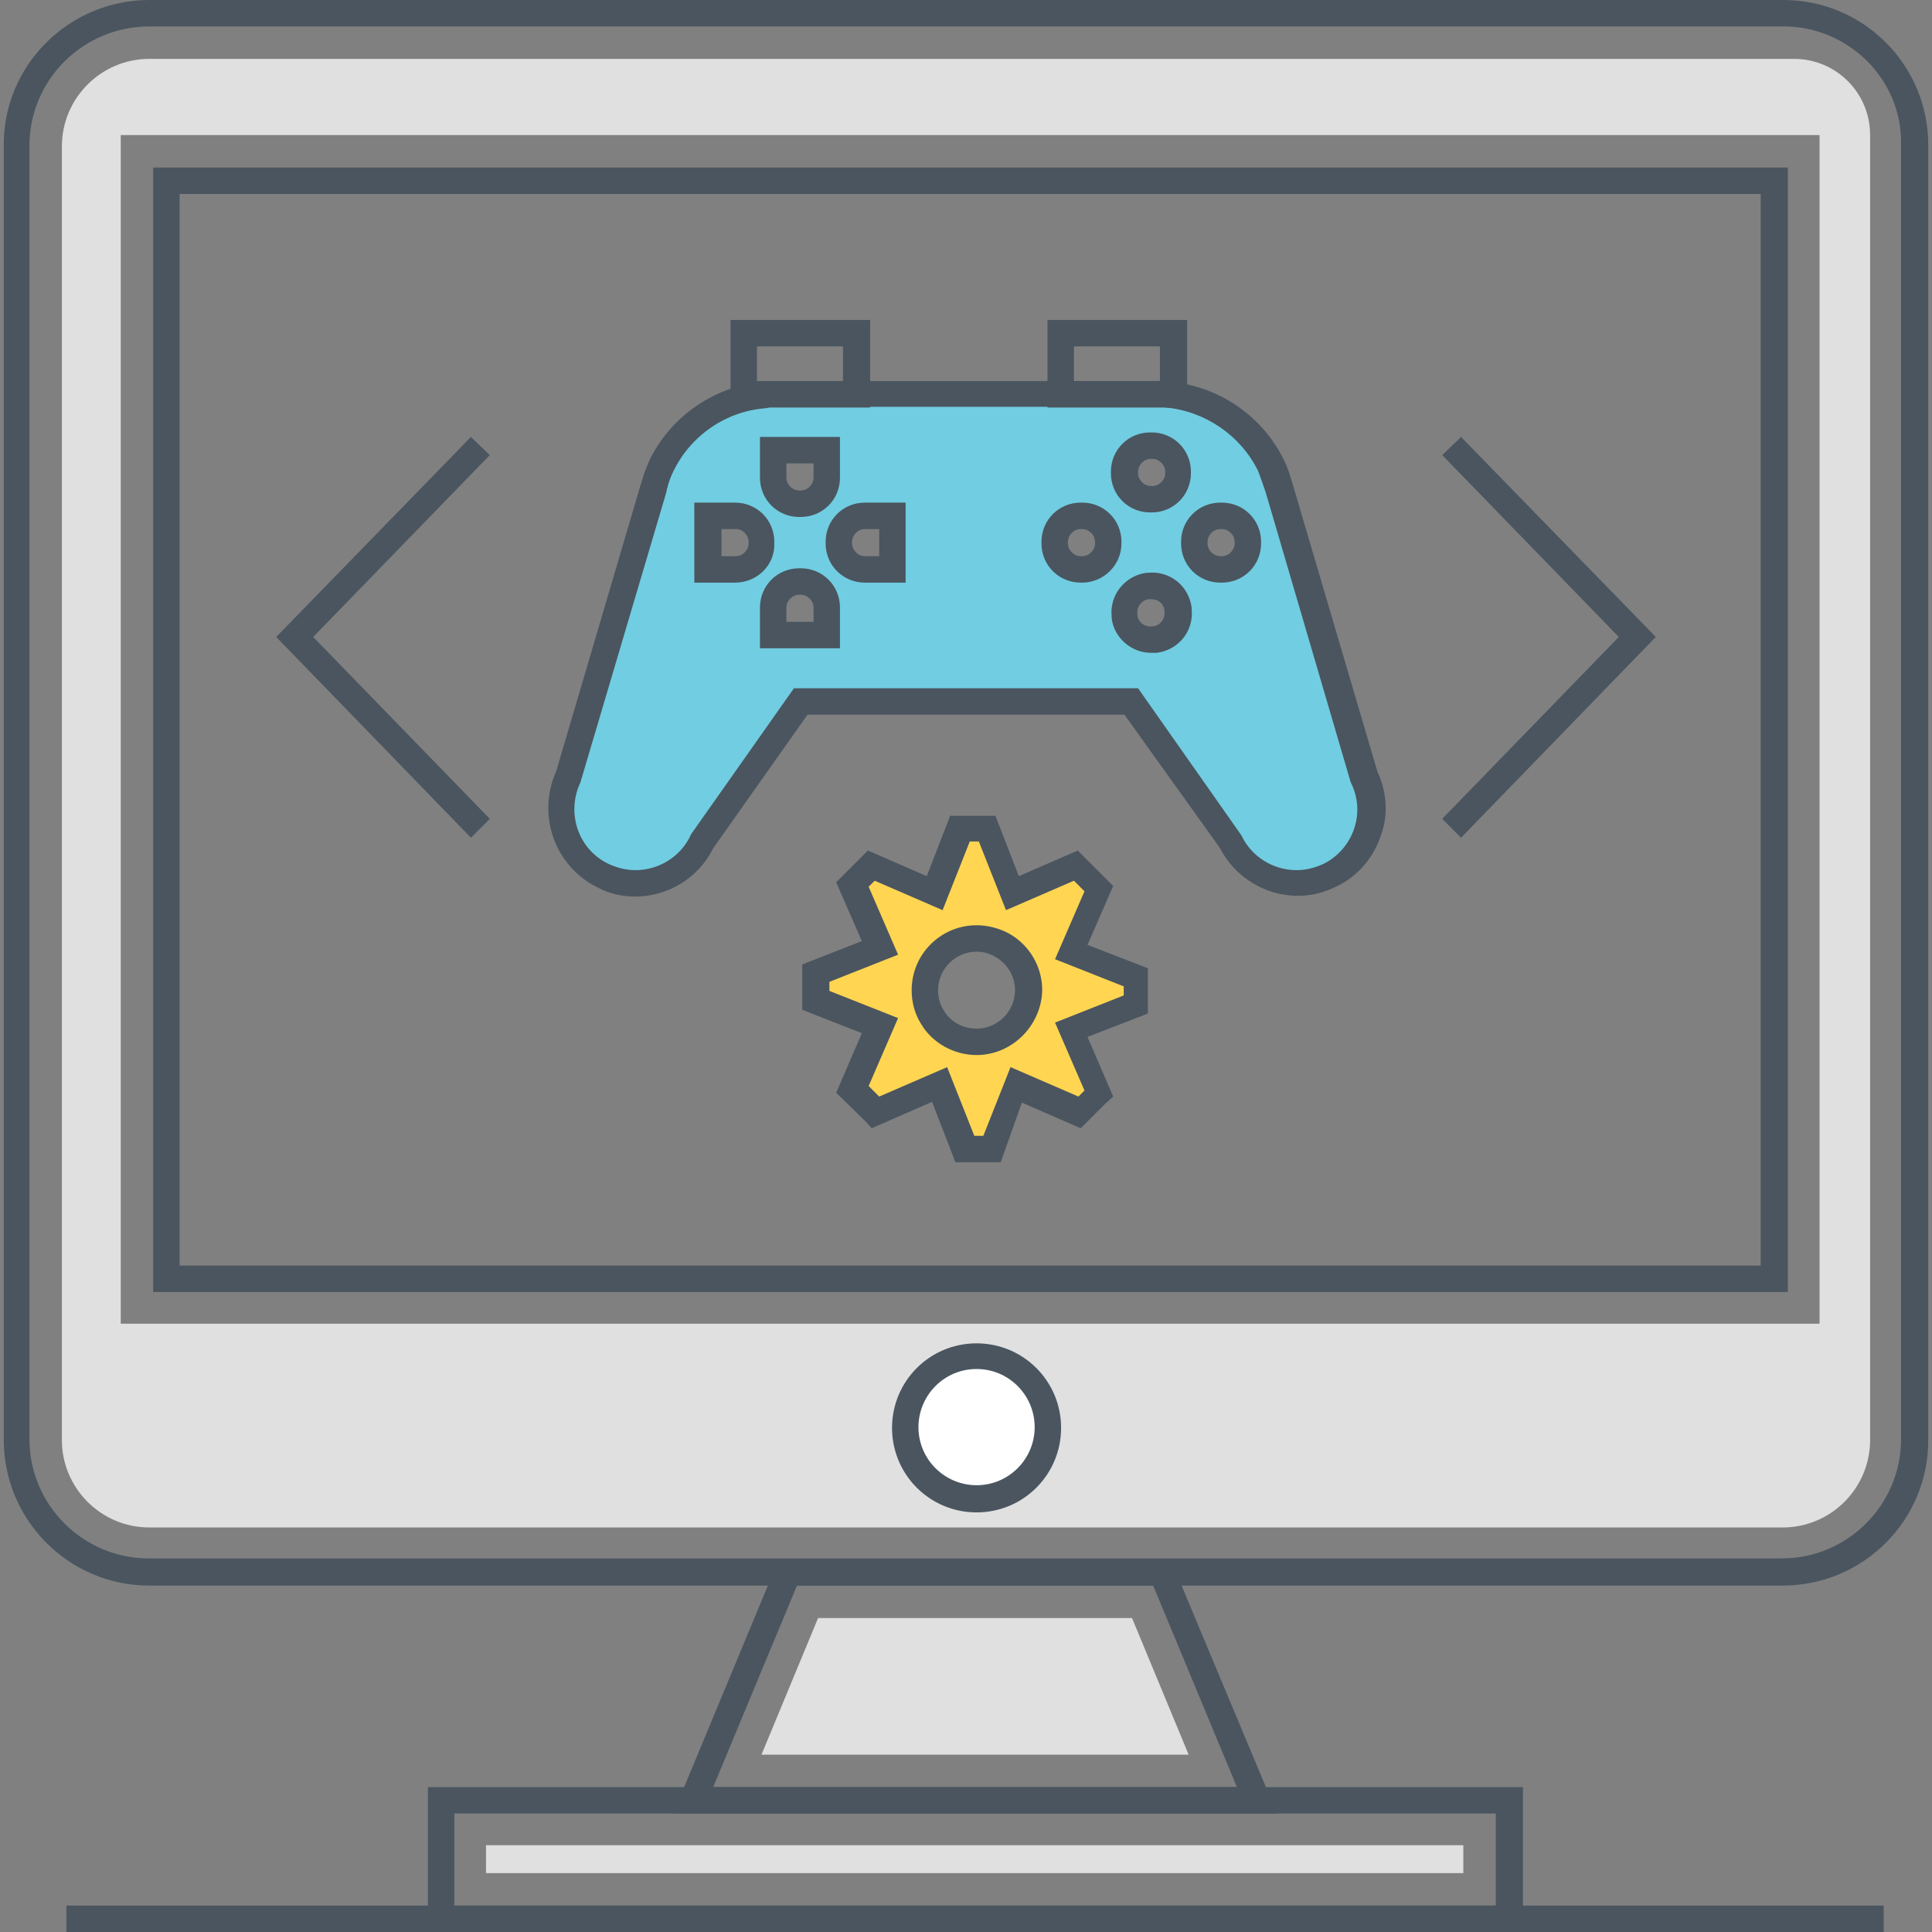 <svg t="1706845015930" class="icon" viewBox="0 0 1024 1024" version="1.1" xmlns="http://www.w3.org/2000/svg" p-id="7566" width="200" height="200"><rect x="0" y="0" width="1024" height="1024" fill="#808080" stroke="none"/><path d="M944.8 840.4H79.2C36.4 840.4 2 805.6 2 763.2V77.2C1.6 34.8 36.4 0 79.2 0h866c42.4 0 76.8 34.4 76.8 76.8v686c0.4 42.8-34.4 77.6-77.2 77.6z m0.4-826.4H79.2C44 14 15.6 42.4 15.6 77.2v685.6c0 34.8 28.4 63.2 63.2 63.2h865.6c34.8 0 63.2-28.4 63.2-63.2V76.8c0.8-34.4-27.6-62.8-62.4-62.8z m2.4 670.8H81.2v-596h866.4v596z m-852.4-14h838v-568H95.2v568z" fill="#4A555F" p-id="7567"></path><path d="M79.2 31.2C53.6 31.2 32.8 52 32.8 77.6v685.6c0 25.6 20.8 46.4 46.4 46.4h865.6c25.6 0 46.4-20.8 46.4-46.4V71.6c0-22.4-18-40.4-40.4-40.4H79.2z m885.2 670.4H64V71.6h900.4v630z" fill="#E0E0E0" p-id="7568"></path><path d="M676.8 961.2h-320l56-134.8h207.6l56.4 134.8z m-298.8-14h277.6l-44.4-106.8h-188.8l-44.4 106.8z" fill="#4A555F" p-id="7569"></path><path d="M403.6 930l30-72.4H600l30 72.4z" fill="#E0E0E0" p-id="7570"></path><path d="M806.8 1024h-580v-76.8h580.4V1024z m-566-14h552v-48.8h-552v48.8z" fill="#4A555F" p-id="7571"></path><path d="M257.6 978h518v14.8H257.6z" fill="#E0E0E0" p-id="7572"></path><path d="M35.2 1010h963.2v14H35.2z" fill="#4A555F" p-id="7573"></path><path d="M517.6 756.4m-38 0a38 38 0 1 0 76 0 38 38 0 1 0-76 0Z" fill="#FFFFFF" p-id="7574"></path><path d="M517.6 801.6c-24.8 0-44.8-20-44.8-44.8s20-44.8 44.8-44.8c24.8 0 44.8 20 44.8 44.8s-20 44.8-44.8 44.8z m0-76c-17.2 0-30.8 14-30.8 30.8 0 17.2 14 30.8 30.8 30.8 17.2 0 30.8-14 30.8-30.8s-13.6-30.8-30.8-30.8z" fill="#4A555F" p-id="7575"></path><path d="M722.8 411.6l-44.8-152.8c-1.2-4-2.4-8.4-4.4-12.4-10.8-22-32-35.6-54.4-37.2v-0.4h-213.6v0.4c-22.8 2-44 15.2-54.4 37.2-1.2 2.8-2.4 5.2-3.2 8v0.4l-1.2 3.6-44.8 152.8c-9.6 19.6-1.2 43.2 18.4 52.8 19.6 9.6 43.2 1.2 52.8-18.4L424.4 372h175.2l52.4 74c9.6 19.6 33.2 28 52.8 18.4 19.2-9.6 27.6-33.2 18-52.8zM399.6 297.6c-2.4 2.4-6 4-10 4h-14v-28.4h14c7.6 0 14 6.4 14 14 0 4.4-1.6 8-4 10.4z m38.8 38.8h-28.4v-14c0-8 6.4-14 14-14 4 0 7.6 1.6 10 4 2.4 2.4 4 6 4 10l0.4 14z m0-83.6c0 7.6-6.4 14-14 14-4 0-7.6-1.6-10-4-2.4-2.4-4-6-4-10v-14h28.4l-0.4 14z m34.8 49.2h-14c-8 0-14-6.4-14-14 0-4 1.6-7.6 4-10 2.4-2.4 6-4 10-4h14v28z m110-4.4c-2.4 2.4-6 4-10 4s-7.6-1.6-10-4c-2.4-2.4-4-6-4-10 0-8 6.4-14 14-14 4 0 7.6 1.6 10 4 2.4 2.4 4 6 4 10s-1.6 7.6-4 10z m28.8 41.2h-1.6c-7.2 0-13.2-5.2-14-12.4-0.8-7.6 4.8-14.8 12.4-15.6h1.6c7.2 0 13.2 5.2 14 12.4v1.6c0 6.8-5.2 13.2-12.4 14z m8.4-78.4c-2.4 2.4-6 4-10 4-8 0-14-6.4-14-14 0-4 1.6-7.6 4-10 2.4-2.4 6-4 10-4s7.6 1.6 10 4c2.4 2.4 4 6 4 10s-1.6 7.6-4 10z m36.8 37.2c-2.4 2.4-6 4-10 4s-7.6-1.6-10-4c-2.4-2.4-4-6-4-10 0-8 6.4-14 14-14 4 0 7.6 1.6 10 4 2.4 2.4 4 6 4 10 0.4 4-1.2 7.6-4 10z" fill="#71CDE1" p-id="7576"></path><path d="M336.8 475.2c-7.2 0-14-1.6-20-4.8-22.8-11.2-32.4-38.4-22-61.6l44.8-152 1.2-3.6v-0.4c1.2-3.6 2.4-6.4 3.6-9.2 10.4-21.2 30.8-36.4 54-40.4v-0.8l7.2-0.4h220.8v1.2c23.2 4 43.6 19.2 54 40.4 2.4 4.8 3.6 9.2 4.8 13.2l44.8 152c5.2 11.2 6 23.6 1.6 34.8-4 11.6-12.4 21.2-23.6 26.4-6.4 3.2-13.2 4.8-20 4.8-17.6 0-33.6-10-41.6-25.6L596 378.8h-168l-50 70.8c-7.6 15.6-24 25.6-41.2 25.6zM407.6 216l-2 0.4c-20.8 1.6-39.6 14.4-48.8 33.6-1.2 2.4-2 4.8-2.8 7.2v0.4c-0.4 1.2-0.8 2.4-0.8 3.2l-45.6 154c-7.6 16-1.2 35.6 15.2 43.2 4.4 2 9.2 3.2 14 3.2 12.4 0 24-7.2 29.2-18.4l0.4-0.8 54.4-77.2h182.4l54.8 78c5.2 11.2 16.8 18.4 29.2 18.4 4.8 0 9.6-1.2 14-3.2 7.6-3.6 13.6-10.4 16.4-18.4 2.8-8 2.4-16.8-1.6-24.8l-0.4-1.2-44.8-152.8c-1.2-3.2-2.4-7.2-4-11.2-9.2-18.8-28-31.6-48.8-33.6l-2.8-0.4h-207.6z" fill="#4A555F" p-id="7577"></path><path d="M610.4 271.6h-0.8c-11.6 0-20.8-9.2-20.8-20.8v-0.8c0-11.6 9.2-20.8 20.8-20.8h0.8c11.6 0 20.8 9.2 20.8 20.8v0.8c0 11.6-9.2 20.8-20.8 20.8z m-0.4-28.4c-3.6 0-6.8 3.2-6.8 6.8v0.8c0 3.6 3.2 6.8 6.8 6.8h0.8c3.6 0 6.8-3.2 6.8-6.8v-0.8c0-3.6-3.2-6.8-6.8-6.8h-0.8zM610 346c-10.4 0-19.6-8-20.8-18.4v-0.8c-1.2-11.2 6.8-21.6 18.4-23.2h0.8c11.6-1.2 21.6 6.8 23.2 18.4v0.8c1.2 11.6-6.8 21.6-18.4 23.2h-3.2z m0.4-28.4h-1.6c-3.6 0.4-6.4 4-6 7.6v0.8c0.4 3.6 3.6 6.4 7.6 6h0.8c3.6-0.4 6.4-4 6-7.6v-0.8c-0.4-3.6-3.2-6-6.8-6zM647.6 308.8h-0.8c-11.6 0-20.8-9.2-20.8-20.8v-0.8c0-11.6 9.2-20.8 20.8-20.8h0.8c11.6 0 20.8 9.2 20.8 20.8v0.8c0 11.6-9.2 20.8-20.8 20.8z m-0.8-28.4c-3.6 0-6.8 3.2-6.8 6.8v0.8c0 3.6 3.2 6.8 6.8 6.8h0.8c3.6 0 6.8-3.2 6.8-6.8v-0.8c0-3.6-3.2-6.8-6.8-6.8h-0.8zM573.6 308.8h-0.8c-11.6 0-20.8-9.2-20.8-20.8v-0.8c0-11.6 9.2-20.8 20.8-20.8h0.8c11.6 0 20.8 9.2 20.8 20.8v0.8c0 11.6-9.6 20.8-20.8 20.8z m-0.8-28.4c-3.6 0-6.8 3.2-6.8 6.8v0.8c0 3.6 3.2 6.8 6.8 6.8h0.8c3.6 0 6.8-3.2 6.8-6.8v-0.8c0-3.6-3.2-6.8-6.8-6.8h-0.8z" fill="#4A555F" p-id="7578"></path><path d="M389.6 308.8H368V266.4h21.6c11.6 0 20.8 9.2 20.8 20.8v0.8c0.4 11.6-9.2 20.8-20.8 20.8z m-7.2-14h7.6c3.6 0 6.8-3.2 6.8-6.8v-0.8c0-3.6-3.2-6.8-6.8-6.8h-7.6v14.4zM480 308.8h-21.6c-11.6 0-20.8-9.2-20.8-20.8v-0.8c0-11.6 9.2-20.8 20.8-20.8h21.6v42.4z m-21.6-28.4c-3.6 0-6.8 3.2-6.8 6.8v0.8c0 3.6 3.2 6.8 6.8 6.8h7.6v-14.4h-7.6zM424.4 274h-0.8c-11.6 0-20.8-9.2-20.8-20.8v-21.6h42.4v21.6c0 11.6-9.2 20.8-20.8 20.8z m-7.6-28.4v7.6c0 3.6 3.2 6.8 6.8 6.8h0.8c3.6 0 6.8-3.2 6.8-6.8v-7.6h-14.4zM445.2 343.6h-42.4v-21.6c0-11.6 9.2-20.8 20.8-20.8h0.8c11.6 0 20.8 9.2 20.8 20.8v21.6z m-28.4-14h14.4v-7.6c0-3.6-3.2-6.8-6.8-6.8h-0.8c-3.6 0-6.8 3.2-6.8 6.8v7.6z" fill="#4A555F" p-id="7579"></path><path d="M461.2 216H387.2V169.6h74V216z m-60-14h45.6v-18.4h-45.6v18.4z" fill="#4A555F" p-id="7580"></path><path d="M629.2 216h-74V169.6h74V216z m-60-14h45.6v-18.4h-45.6v18.4z" fill="#4A555F" p-id="7581"></path><path d="M774.4 444l-10-10 93.6-96.4-93.6-96.4 10-9.6 103.2 106zM249.6 444L146.4 337.6l103.2-106 10 9.6-93.6 96.4 93.6 96.4z" fill="#4A555F" p-id="7582"></path><path d="M602.4 518l-34-13.6 14.8-33.6-10-10-1.6-1.6-0.4-0.4-33.6 14.8-13.6-34h-14.4l-13.2 34-33.6-14.8-9.2 9.2-0.8 0.8 14.8 33.6-34 13.2v14.4l34 13.6-14.8 33.6 2.8 2.8 8.8 8.8 0.4 0.4 33.6-14.8 13.6 34h14.4l13.2-34 33.6 14.8 9.2-9.2 0.8-0.8-14.8-33.6 34-13.2v-14.4z m-84.8 34c-10 0-18.8-5.6-23.6-13.6-2.4-4-4-8.8-4-14 0-15.2 12.4-27.6 27.6-27.6 4.8 0 9.6 1.2 13.6 3.6 8.4 4.8 14 13.6 14 24-0.4 15.6-12.4 27.6-27.6 27.6z" fill="#FFD552" p-id="7583"></path><path d="M530.4 616h-24l-12.4-32-32 14-3.6-4-15.2-14.8 13.6-31.6-31.6-12.4v-24l31.6-12.4-13.6-31.2 4-4 12.8-12.8 31.2 13.6 12.4-32h24l12.4 32 31.2-13.6 18.8 18.8-13.6 31.2 32 12.4v24l-32 12.4 13.6 31.6-4.4 4-12.8 12.8-31.2-13.6-11.2 31.6z m-14-14h4.8l14.4-36.4 36 15.6 3.2-3.2-15.6-36 36.4-14.4v-4.8l-36.4-14.4 15.6-36-5.6-5.6-36 15.6-14.4-36.4h-4.8l-14.4 36.4-36-15.6-3.2 3.2 15.6 36-36.4 14.4v4.8l36.4 14.4-15.6 36 5.6 5.6 36-15.6 14.4 36.4z m1.2-42.8c-12 0-23.6-6.4-29.6-16.8-3.2-5.2-4.8-11.2-4.8-17.6 0-19.2 15.6-34.4 34.4-34.4 6 0 12 1.6 17.2 4.4 10.8 6 17.6 17.6 17.6 30-0.4 18.8-16 34.4-34.8 34.4z m0-54.8c-11.2 0-20.4 9.2-20.4 20.4 0 3.6 0.8 7.2 2.8 10.4 3.6 6.4 10.4 10 17.6 10 11.2 0 20.4-9.2 20.4-20.4 0-7.2-4-14-10.4-17.6-3.2-2-6.8-2.8-10-2.8z" fill="#4A555F" p-id="7584"></path></svg>